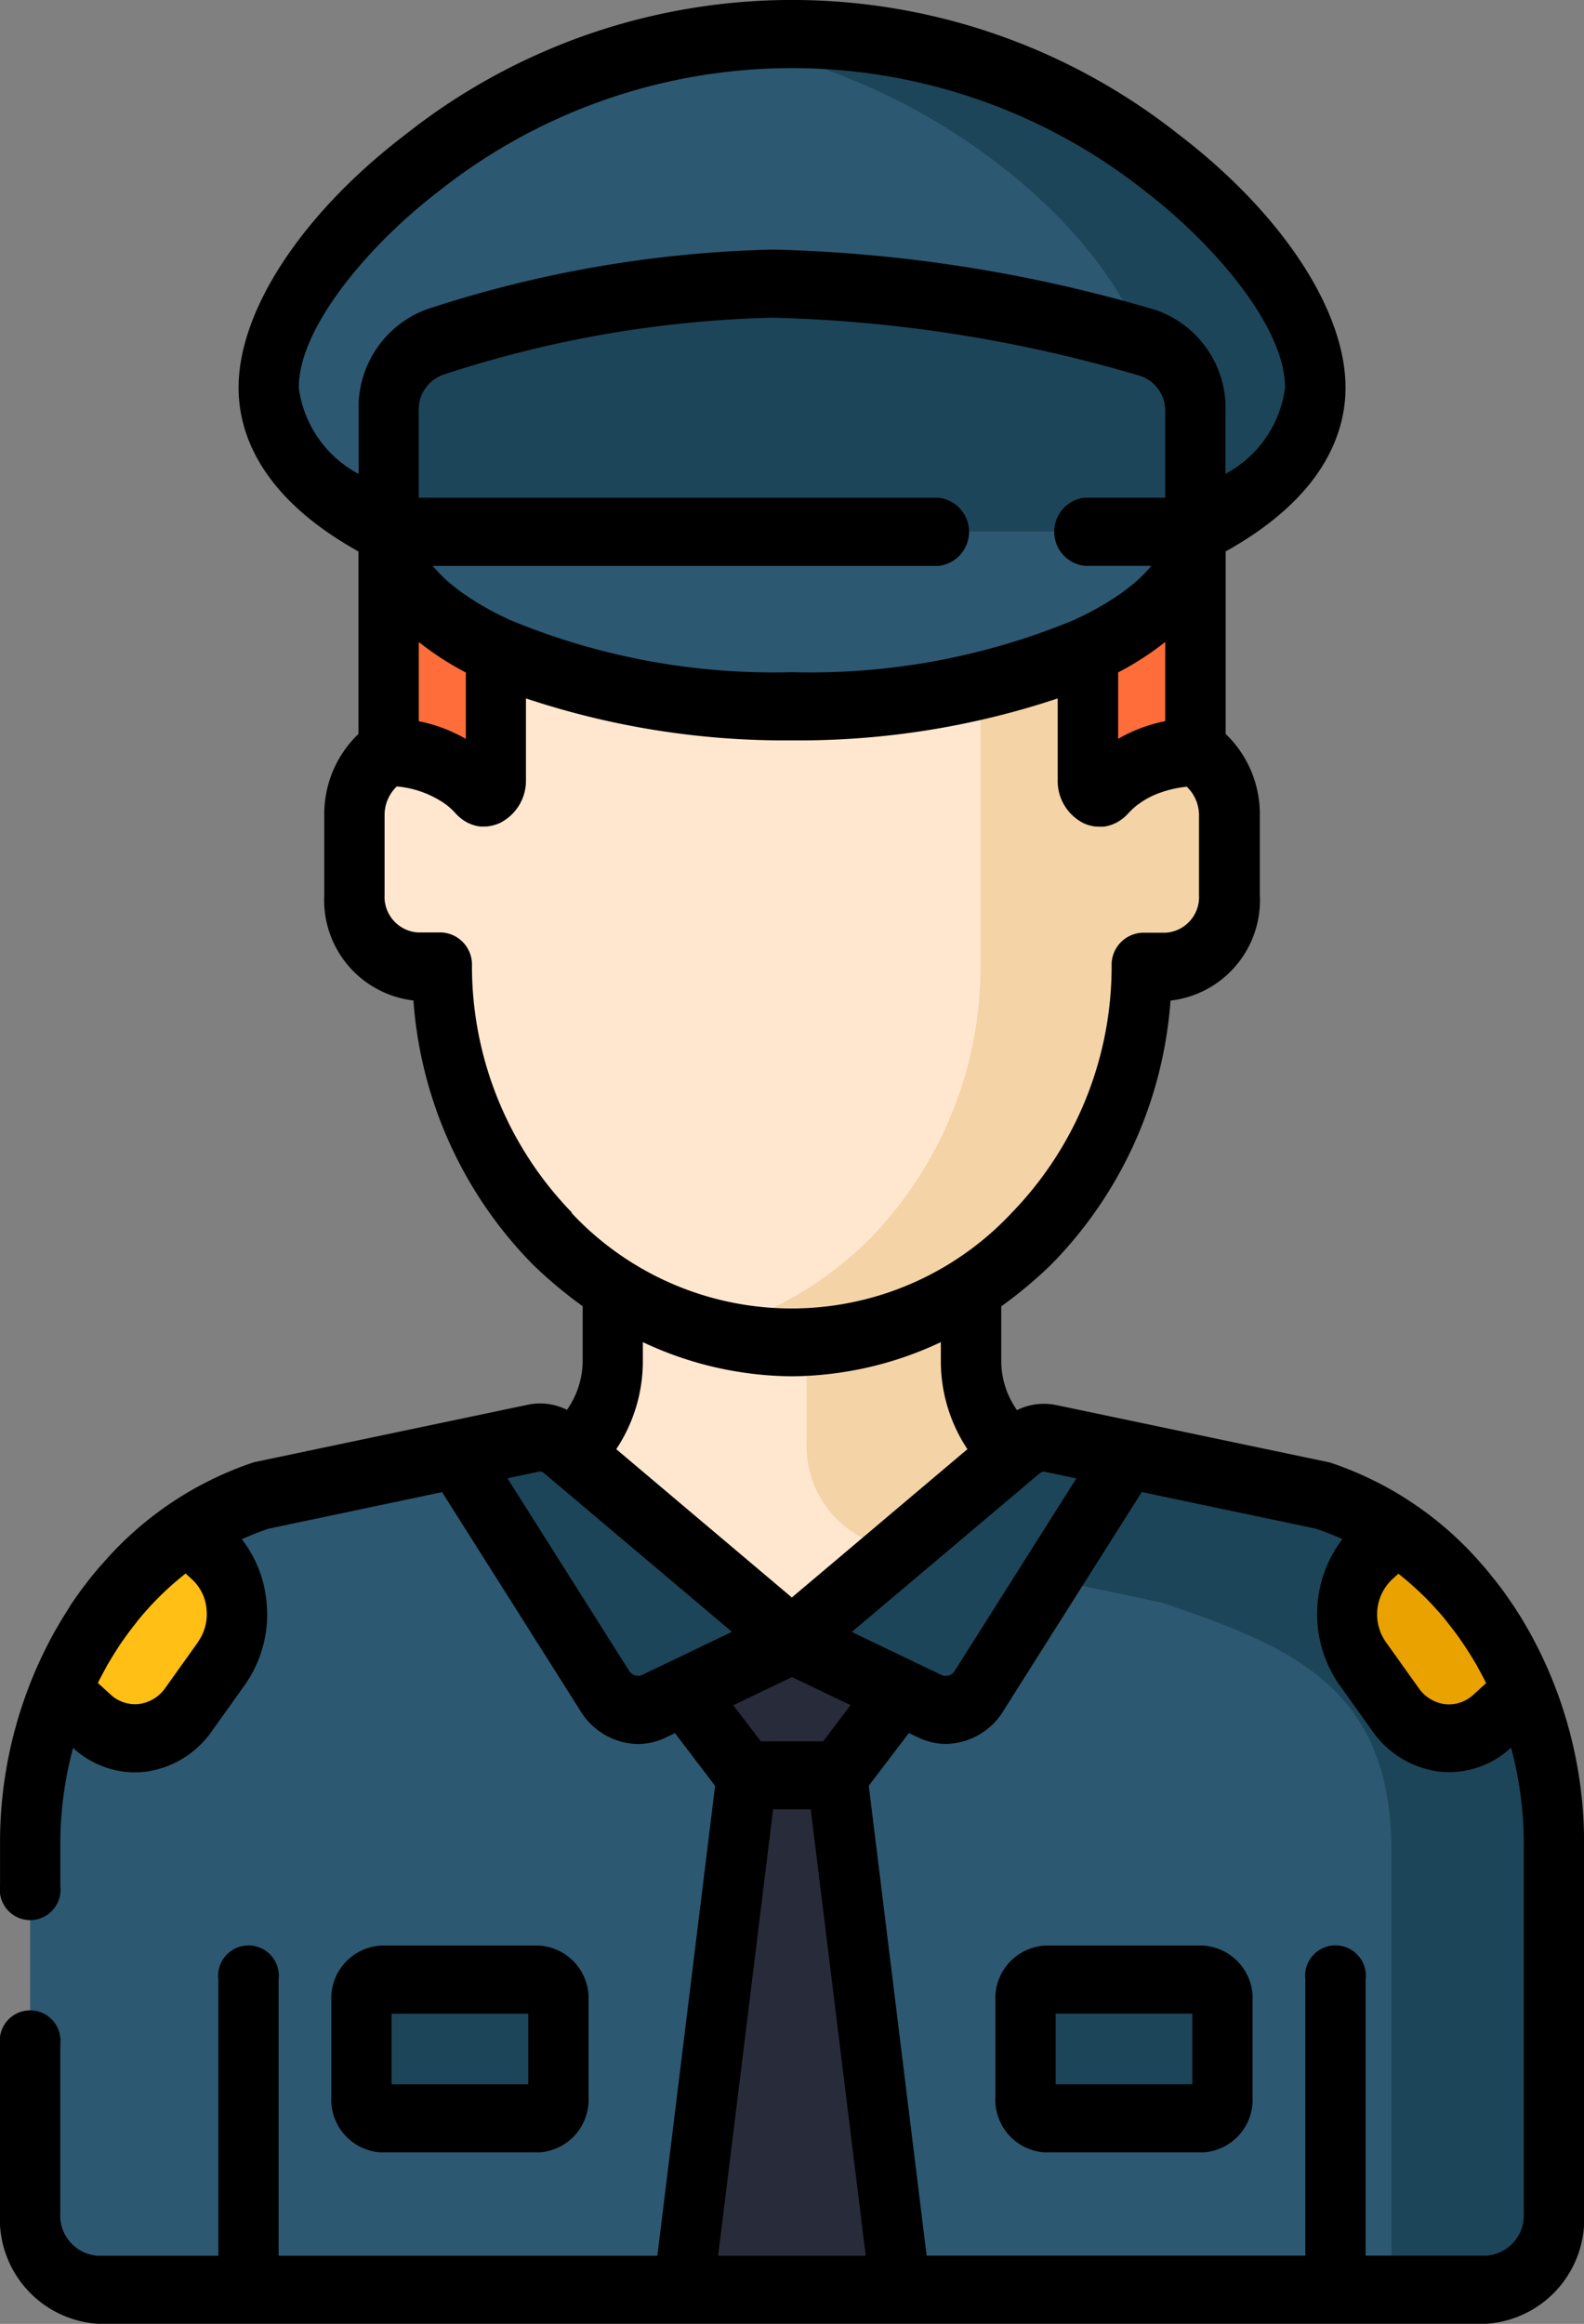 <svg xmlns="http://www.w3.org/2000/svg" width="45.326" height="66.462" viewBox="0 0 45.326 66.462"><rect x="0" y="0" width="45.326" height="66.462" fill="#808080" stroke="none"/><defs><style>.a{fill:#ffe7cf;}.b{fill:#f4d3a6;}.c{fill:#ededed;}.d{fill:#2d5872;}.e{fill:#1d4559;}.f{fill:#ff6d3a;}.g{fill:#282c3a;}.h{fill:#ffbf14;}.i{fill:#eaa200;}</style></defs><path class="a" d="M189.261,272.852,194.783,267l-2.192-.46a2.938,2.938,0,0,1-1.819-2.845v-5.431H180.518v5.431a2.938,2.938,0,0,1-1.819,2.845l-2.192.46,5.521,5.856A4.852,4.852,0,0,0,189.261,272.852Z" transform="translate(-162.982 -224.736)"/><path class="b" d="M259.666,258.262v7.714a2.938,2.938,0,0,0,1.819,2.845l4.324.906L268.382,267l-2.192-.46a2.938,2.938,0,0,1-1.819-2.845v-5.431Z" transform="translate(-236.582 -224.737)"/><path class="c" d="M249.97,466.718Z" transform="translate(-228 -406.134)"/><path class="d" d="M103.341,318.4l-7.794-1.635a.952.952,0,0,0-.814.214l-6.58,5.554-6.58-5.554a.952.952,0,0,0-.814-.214L72.965,318.4c-3.92,1.3-6.612,5.367-6.612,9.982v10.549a2.073,2.073,0,0,0,1.936,2.186h39.728a2.073,2.073,0,0,0,1.936-2.186V328.38C109.953,323.765,107.262,319.7,103.341,318.4Z" transform="translate(-65.491 -275.627)"/><g transform="translate(13.032 41.116)"><path class="e" d="M295.243,318.4l-7.794-1.635a.952.952,0,0,0-.814.214l-3.456,2.917,7.417,1.556c3.92,1.3,6.612,2.526,6.612,7.141v12.524h2.711a2.073,2.073,0,0,0,1.936-2.186V328.38C301.856,323.765,299.164,319.7,295.243,318.4Z" transform="translate(-270.425 -316.743)"/><path class="e" d="M172.219,317.232l4.265,6.74a1.1,1.1,0,0,0,1.421.452l3.945-1.892-6.58-5.554a.952.952,0,0,0-.814-.214Z" transform="translate(-172.219 -316.743)"/><path class="e" d="M265.63,317.232l-4.265,6.74a1.1,1.1,0,0,1-1.421.452L256,322.531l6.58-5.554a.952.952,0,0,1,.814-.214Z" transform="translate(-246.368 -316.743)"/></g><path class="d" d="M140.717,7.5c-8.269,0-14.973,6.46-14.973,10.111s6.7,6.259,14.973,6.259,14.973-2.609,14.973-6.259S148.986,7.5,140.717,7.5Z" transform="translate(-118.054 -6.528)"/><path class="e" d="M237.818,7.5a16.159,16.159,0,0,0-2.361.175c7.147,1.054,12.612,6.64,12.612,9.936S242.6,23.355,235.457,23.8c.769.048,1.558.073,2.361.073,8.269,0,14.973-2.609,14.973-6.259S246.088,7.5,237.818,7.5Z" transform="translate(-215.156 -6.528)"/><path class="a" d="M170.307,81.693h-.683V78.62a11.2,11.2,0,0,0-3.164-8.018c-1.609-1.565-12.108-1.565-13.717,0a11.2,11.2,0,0,0-3.164,8.018v3.072h-.683a1.942,1.942,0,0,0-1.814,2.049v2.27a1.942,1.942,0,0,0,1.814,2.049h.686a11.151,11.151,0,0,0,3.162,7.778,9.409,9.409,0,0,0,13.717,0,11.151,11.151,0,0,0,3.162-7.778h.686a1.942,1.942,0,0,0,1.814-2.049v-2.27A1.942,1.942,0,0,0,170.307,81.693Z" transform="translate(-136.938 -60.417)"/><path class="b" d="M248.888,81.694h-.683V78.622a11.2,11.2,0,0,0-3.164-8.018c-1.013-.985-5.549-1.35-9.173-1.094,2.132.15,3.948.515,4.545,1.094a11.2,11.2,0,0,1,3.164,8.018v2.166l0,7.273a11.151,11.151,0,0,1-3.162,7.778,10.329,10.329,0,0,1-4.545,2.655,9.474,9.474,0,0,0,2.314.313,9.879,9.879,0,0,0,6.859-2.968,11.151,11.151,0,0,0,3.162-7.778h.686a1.942,1.942,0,0,0,1.814-2.049v-2.27A1.942,1.942,0,0,0,248.888,81.694Z" transform="translate(-215.519 -60.418)"/><path class="f" d="M155.585,89.383v7.053A3.566,3.566,0,0,1,158.1,97.5a.323.323,0,0,0,.554-.264V92.011H175.6v5.223a.323.323,0,0,0,.554.264,3.565,3.565,0,0,1,2.518-1.062V89.383C178.671,85.015,155.585,85.015,155.585,89.383Z" transform="translate(-144.465 -74.93)"/><path class="d" d="M167.128,122.154c-6.375,0-11.543-2.234-11.543-4.991h23.086C178.671,119.919,173.5,122.154,167.128,122.154Z" transform="translate(-144.465 -101.954)"/><path class="e" d="M155.585,66.126v3.465h23.086V66.162a2.006,2.006,0,0,0-1.356-1.971,41.368,41.368,0,0,0-10.727-1.7,33.615,33.615,0,0,0-9.688,1.673A2.013,2.013,0,0,0,155.585,66.126Z" transform="translate(-144.465 -54.382)"/><g transform="translate(19.561 46.904)"><path class="g" d="M232.116,361.332l-3.1,1.488,1.813,2.381H233.4l1.813-2.381Z" transform="translate(-229.014 -361.332)"/><path class="g" d="M233.4,391.134h-2.577l-1.813,14.716h6.2Z" transform="translate(-229.014 -387.265)"/></g><g transform="translate(10.345 56.618)"><path class="e" d="M319.233,440.129h-4.542a.585.585,0,0,1-.546-.617V436.78a.585.585,0,0,1,.546-.617h4.542a.585.585,0,0,1,.546.617v2.732A.585.585,0,0,1,319.233,440.129Z" transform="translate(-295.143 -436.163)"/><path class="e" d="M153.928,440.129h-4.542a.585.585,0,0,1-.546-.617V436.78a.585.585,0,0,1,.546-.617h4.542a.585.585,0,0,1,.546.617v2.732A.585.585,0,0,1,153.928,440.129Z" transform="translate(-148.84 -436.163)"/></g><path class="h" d="M74.635,342.9a1.831,1.831,0,0,0,2.785-.337l.938-1.314a2.439,2.439,0,0,0-.3-3.145l-.673-.613a10.089,10.089,0,0,0-3.657,4.586Z" transform="translate(-72.02 -293.68)"/><path class="i" d="M399.254,342.075a10.089,10.089,0,0,0-3.657-4.586l-.673.613a2.439,2.439,0,0,0-.3,3.145l.939,1.314a1.831,1.831,0,0,0,2.785.337Z" transform="translate(-355.639 -293.68)"/><path d="M102.721,46.867l-.02-.038q-.074-.137-.152-.272l-.086-.148q-.053-.089-.108-.178-.071-.115-.144-.227l-.043-.067-.032-.046q-.088-.132-.18-.261l-.064-.09q-.091-.126-.186-.248l-.079-.1c-.052-.067-.106-.132-.16-.2-.04-.049-.08-.1-.121-.146s-.062-.071-.093-.106a9.842,9.842,0,0,0-4.309-2.9.765.765,0,0,0-.086-.023l-7.794-1.635h0l-.041-.006a1.711,1.711,0,0,0-1.072.154,2.451,2.451,0,0,1-.45-1.37V37.362a12.742,12.742,0,0,0,1.433-1.2,11.99,11.99,0,0,0,3.41-7.545A2.889,2.889,0,0,0,94.9,25.594v-2.27a3.174,3.174,0,0,0-.978-2.334V15.771c2.818-1.568,3.43-3.4,3.43-4.687,0-2.214-1.826-4.984-4.765-7.231a17.829,17.829,0,0,0-22.142,0C67.5,6.1,65.677,8.871,65.677,11.085c0,1.29.612,3.118,3.43,4.687V20.99a3.175,3.175,0,0,0-.978,2.334v2.27a2.889,2.889,0,0,0,2.551,3.019,11.989,11.989,0,0,0,3.41,7.545,12.744,12.744,0,0,0,1.433,1.2v1.593a2.451,2.451,0,0,1-.45,1.37,1.708,1.708,0,0,0-1.113-.147h0l-7.794,1.635a.766.766,0,0,0-.086.023,9.842,9.842,0,0,0-4.307,2.9l-.1.109c-.04.047-.079.1-.119.144-.054.066-.109.132-.162.2l-.077.1q-.095.123-.187.249l-.064.09q-.092.129-.18.261l-.032.046L60.815,46q-.073.113-.144.227-.055.089-.108.178l-.086.148q-.078.135-.152.272l-.02.038a12.4,12.4,0,0,0-1.454,5.886V53.94a.869.869,0,1,0,1.725,0V52.753a10.559,10.559,0,0,1,.365-2.763,2.626,2.626,0,0,0,1.764.7,2.547,2.547,0,0,0,.309-.019,2.754,2.754,0,0,0,1.91-1.177l.938-1.314a3.484,3.484,0,0,0,.614-2.358,3.4,3.4,0,0,0-.707-1.8,7.873,7.873,0,0,1,.76-.3L71.5,42.675l3.946,6.236a1.97,1.97,0,0,0,1.655.968,1.855,1.855,0,0,0,.8-.186l.263-.126,1.148,1.508L77.66,64.514H66.823v-7.9a.869.869,0,1,0-1.725,0v7.9h-3.45A1.151,1.151,0,0,1,60.575,63.3V58.471a.869.869,0,1,0-1.725,0V63.3a3,3,0,0,0,2.8,3.16h39.728a3,3,0,0,0,2.8-3.16V52.753A12.4,12.4,0,0,0,102.721,46.867Zm-38.2.089-.938,1.314a1.084,1.084,0,0,1-.751.463,1.025,1.025,0,0,1-.821-.273l-.36-.328q.116-.233.243-.458l0-.005c.072-.128.149-.253.226-.377l.071-.112q.1-.16.213-.315l.056-.08q.124-.171.255-.335l.077-.1c.086-.106.174-.21.264-.31l.023-.026a8.65,8.65,0,0,1,1.082-1.011l.189.172a1.306,1.306,0,0,1,.41.848A1.372,1.372,0,0,1,64.517,46.956ZM98.676,45.18l.189-.172a8.643,8.643,0,0,1,1.082,1.011l.023.026c.09.1.178.2.264.31l.077.1q.131.164.255.335l.056.08q.109.155.213.315l.071.112c.078.124.154.249.226.377l0,.005q.127.224.243.458l-.36.328a1.026,1.026,0,0,1-.821.273,1.083,1.083,0,0,1-.751-.463l-.938-1.314A1.378,1.378,0,0,1,98.676,45.18ZM88.609,42.13h0a.166.166,0,0,1,.14-.037l.9.19-3.478,5.5a.3.3,0,0,1-.382.121l-2.564-1.23h0Zm-7.1,3.558-5.025-4.242a4.54,4.54,0,0,0,.761-2.491v-.57a10.145,10.145,0,0,0,4.254.977h.019a10.149,10.149,0,0,0,4.254-.977v.57a4.54,4.54,0,0,0,.761,2.491Zm1.679,3.079L82.406,49.8H80.62l-.786-1.031,1.679-.805ZM69.107,13.551A3.269,3.269,0,0,1,67.4,11.085c0-1.756,2.077-4.143,4.007-5.618a16.266,16.266,0,0,1,20.208,0c1.93,1.475,4.007,3.862,4.007,5.618a3.27,3.27,0,0,1-1.705,2.467V11.78a2.965,2.965,0,0,0-2-2.915,42.047,42.047,0,0,0-10.94-1.727h-.011a34.123,34.123,0,0,0-9.911,1.71,2.988,2.988,0,0,0-1.943,2.9v1.807ZM89.88,16.183h1.909l0,.006-.044.053c-.031.037-.062.073-.1.11l-.066.069c-.03.031-.06.061-.092.092s-.061.057-.093.086l-.081.072q-.06.052-.124.1l-.063.05c-.052.041-.106.081-.162.122l-.036.026a8.187,8.187,0,0,1-1.274.728c-.01,0-.019.012-.029.017a19.684,19.684,0,0,1-8.112,1.51,19.684,19.684,0,0,1-8.112-1.51c-.01-.005-.019-.012-.029-.017A8.187,8.187,0,0,1,72.1,16.97l-.036-.026c-.056-.04-.11-.081-.162-.122l-.063-.05q-.064-.051-.124-.1l-.081-.072c-.032-.029-.063-.057-.093-.086s-.062-.061-.092-.092l-.066-.069c-.034-.037-.065-.074-.1-.11l-.044-.053,0-.006H85.715a.981.981,0,0,0,0-1.948H70.832V11.744a1.053,1.053,0,0,1,.685-1.021,32.568,32.568,0,0,1,9.444-1.637h.01a40.478,40.478,0,0,1,10.514,1.667,1.045,1.045,0,0,1,.707,1.027v2.454H89.88a.981.981,0,0,0,0,1.948Zm2.313,2.178v2.263a4.416,4.416,0,0,0-1.347.507v-1.9A8.53,8.53,0,0,0,92.193,18.361Zm-20.013.872v1.9a4.415,4.415,0,0,0-1.347-.507V18.361A8.533,8.533,0,0,0,72.18,19.234Zm3.037,15.449a10.117,10.117,0,0,1-2.862-7.061.92.92,0,0,0-.862-.953h-.686a1.02,1.02,0,0,1-.952-1.075v-2.27a1.127,1.127,0,0,1,.35-.831,2.876,2.876,0,0,1,1.353.479l.014.01a2.028,2.028,0,0,1,.2.164l.022.021c.031.03.061.061.09.094s.052.055.08.081l.024.022q.031.027.063.052l.025.019c.029.021.059.041.089.059h0c.031.018.063.035.095.05l.027.012c.024.011.049.021.074.029l.028.01c.033.011.065.02.1.027h0c.034.008.068.013.1.017l.028,0q.039,0,.079,0h.029c.034,0,.068,0,.1-.006h0a1.038,1.038,0,0,0,.1-.018l.029-.007.077-.022.03-.01c.034-.012.068-.025.1-.041A1.353,1.353,0,0,0,73.9,22.3V19.975a23.455,23.455,0,0,0,7.608,1.2,23.455,23.455,0,0,0,7.608-1.2V22.3a1.353,1.353,0,0,0,.732,1.24c.034.016.068.029.1.041l.029.01c.026.008.053.016.079.022l.028.007a1.042,1.042,0,0,0,.21.023h.027c.027,0,.054,0,.081,0l.026,0a1.055,1.055,0,0,0,.2-.045l.027-.009c.025-.009.05-.019.074-.03l.027-.012c.032-.015.064-.031.095-.05h0c.03-.018.06-.038.089-.059l.026-.019q.032-.025.063-.052l.025-.022c.027-.026.054-.052.08-.081s.059-.063.09-.093l.024-.023c.028-.027.057-.053.086-.077l.008-.007c.032-.026.064-.051.1-.075l.026-.019c.029-.021.059-.041.088-.06l.013-.008q.051-.032.1-.06l.026-.014.092-.048.013-.006c.035-.017.071-.033.106-.048l.019-.008.1-.04.006,0,.111-.039h0a3.252,3.252,0,0,1,.667-.139,1.127,1.127,0,0,1,.35.831v2.27a1.02,1.02,0,0,1-.952,1.075h-.686a.92.92,0,0,0-.862.953,10.117,10.117,0,0,1-2.862,7.061,8.621,8.621,0,0,1-12.592,0ZM79.795,46.67h0L77.231,47.9a.3.3,0,0,1-.382-.121l-3.478-5.5.9-.19a.165.165,0,0,1,.14.037h0l5.378,4.54ZM79.4,64.514l1.573-12.768h1.076l1.573,12.768ZM102.451,63.3a1.151,1.151,0,0,1-1.074,1.212H97.927v-7.9a.869.869,0,1,0-1.725,0v7.9H85.366l-1.656-13.44,1.148-1.508.263.126a1.854,1.854,0,0,0,.8.186,1.969,1.969,0,0,0,1.655-.968l3.946-6.236L96.5,43.719a7.876,7.876,0,0,1,.761.3,3.538,3.538,0,0,0-.094,4.155l.939,1.314a2.754,2.754,0,0,0,1.91,1.177,2.549,2.549,0,0,0,.309.019,2.627,2.627,0,0,0,1.763-.7,10.559,10.559,0,0,1,.365,2.763V63.3h0Z" transform="translate(-58.85)"/><path d="M312.592,428.66h-4.542a1.51,1.51,0,0,0-1.409,1.591v2.732a1.51,1.51,0,0,0,1.409,1.591h4.542A1.51,1.51,0,0,0,314,432.983v-2.732A1.51,1.51,0,0,0,312.592,428.66Zm-.316,3.966h-3.91v-2.019h3.91v2.019Z" transform="translate(-278.158 -373.016)"/><path d="M147.288,434.573a1.51,1.51,0,0,0,1.409-1.591V430.25a1.51,1.51,0,0,0-1.409-1.591h-4.542a1.51,1.51,0,0,0-1.409,1.591v2.732a1.51,1.51,0,0,0,1.409,1.591Zm-4.226-3.966h3.91v2.019h-3.91Z" transform="translate(-131.856 -373.015)"/></svg>